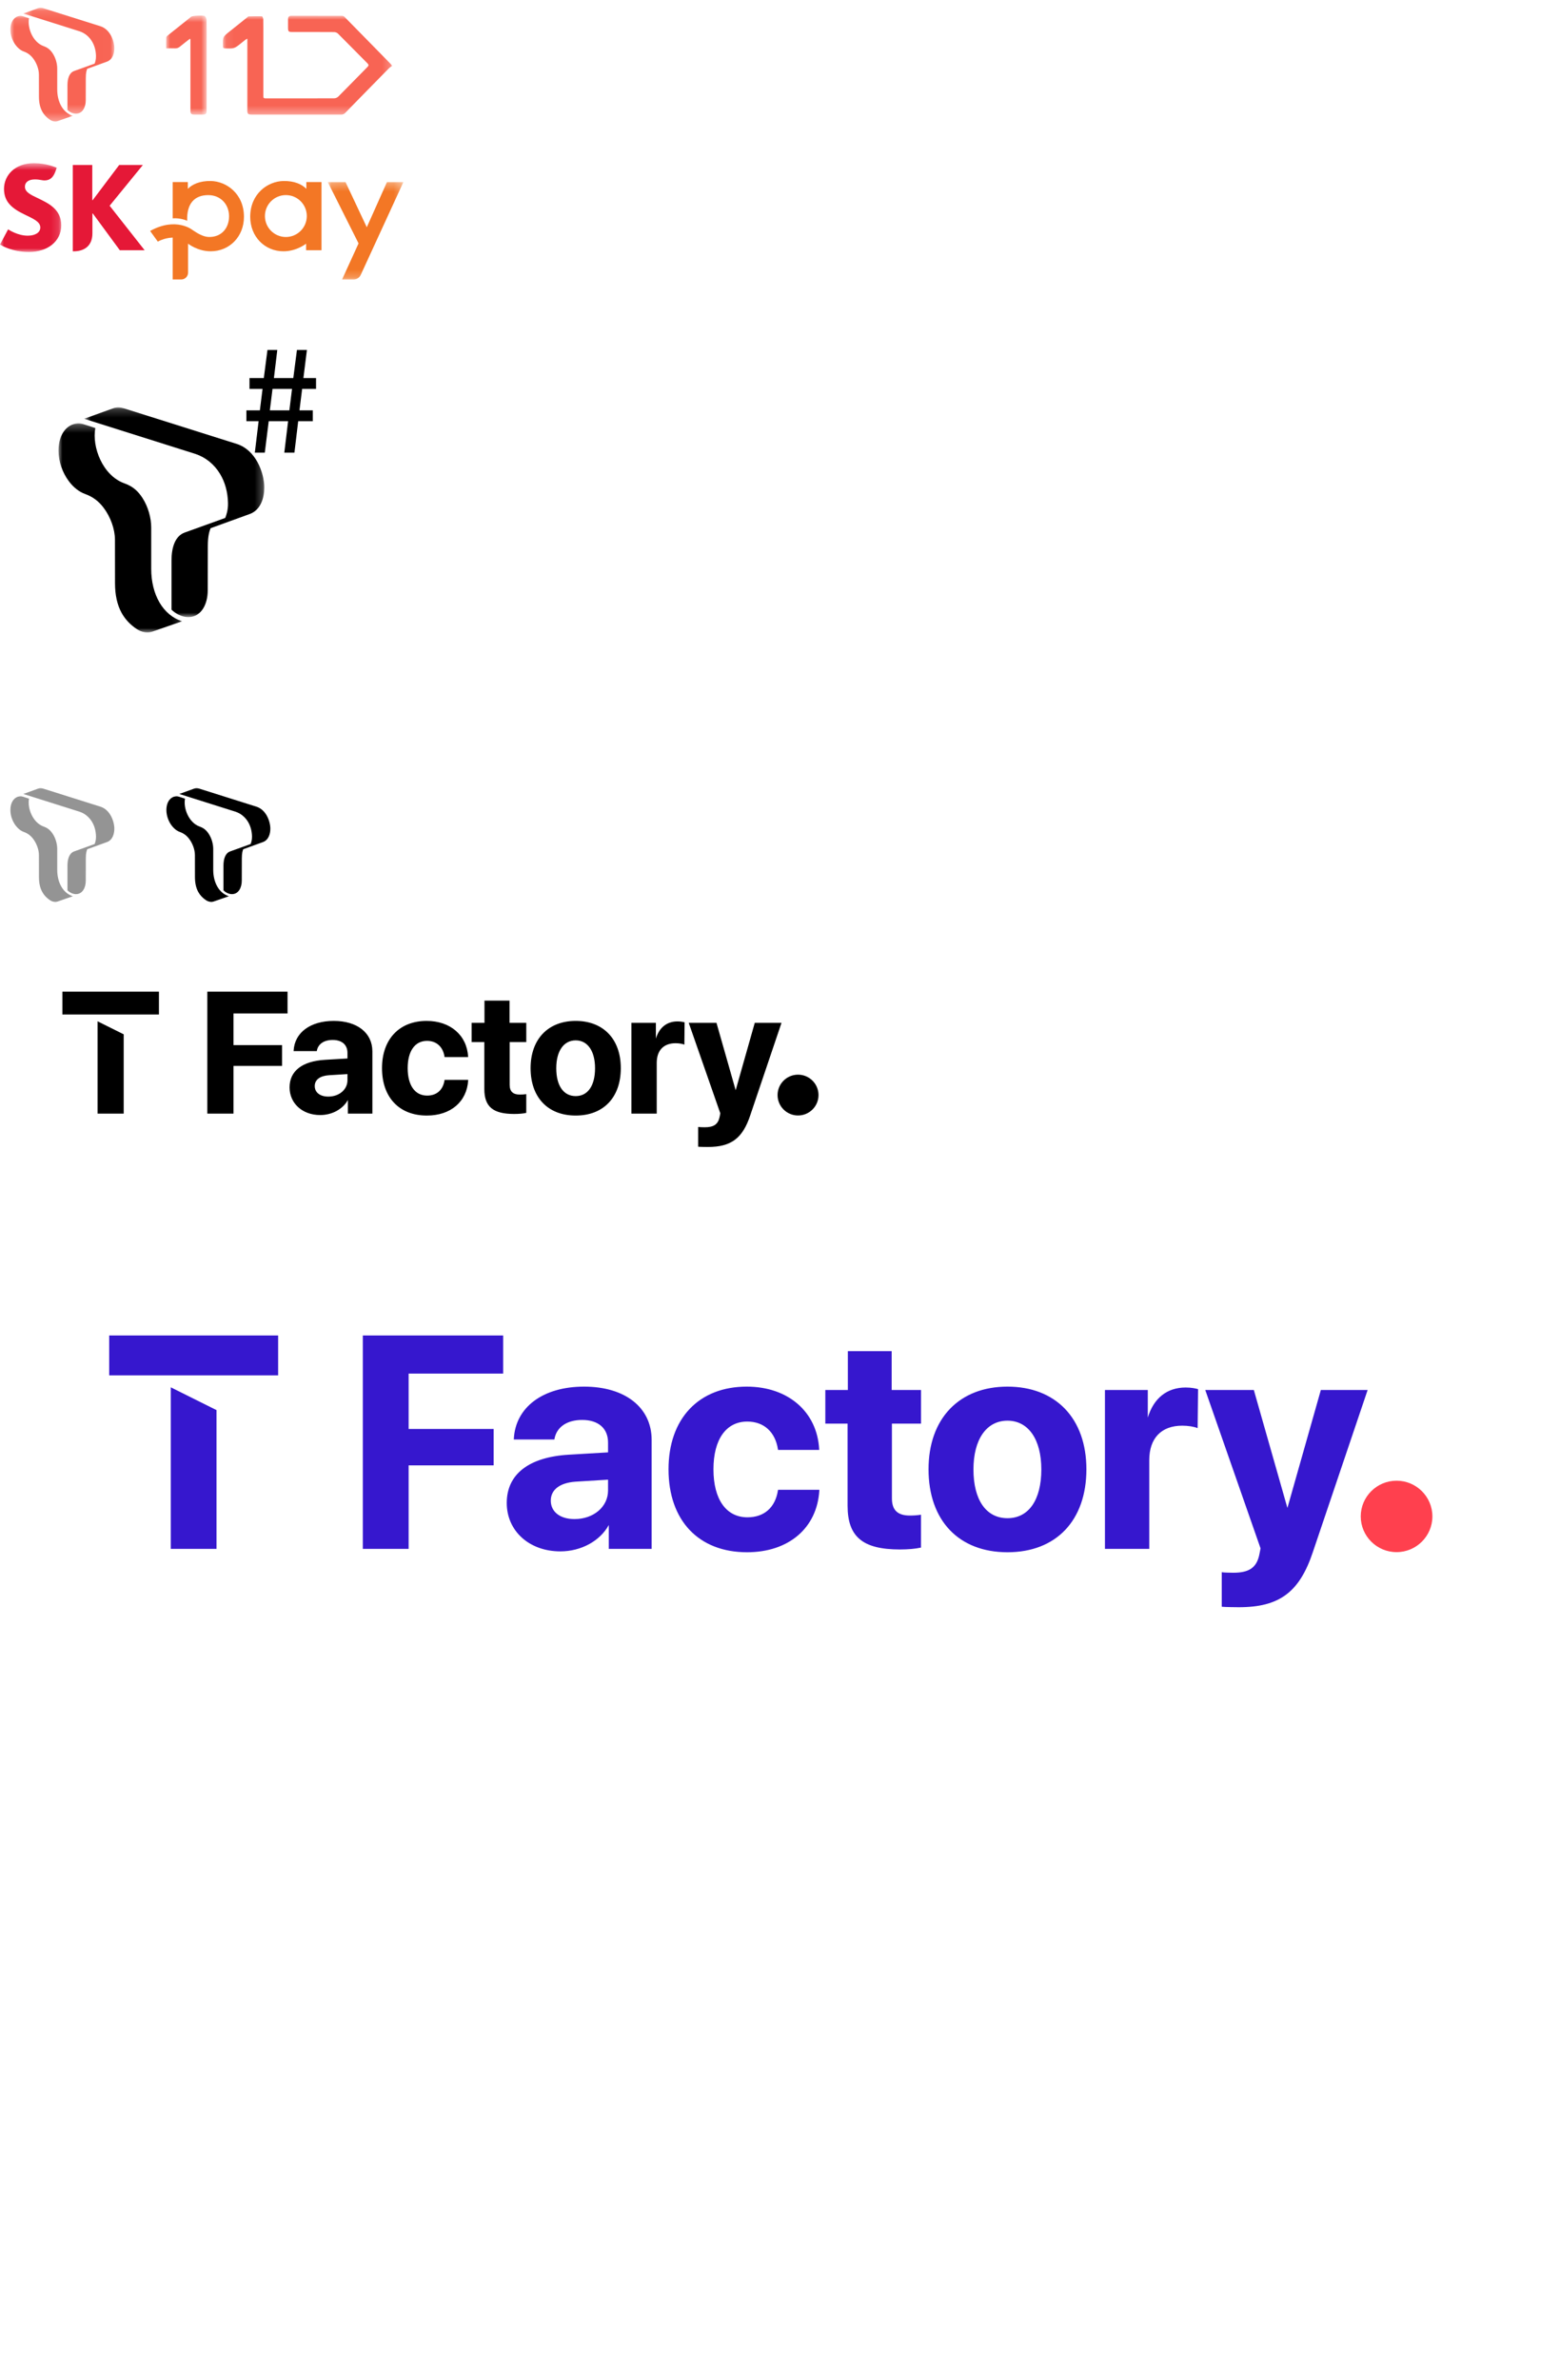 <?xml version="1.0" encoding="UTF-8"?>
<svg width="200px" height="305px" viewBox="0 0 200 305" version="1.1" xmlns="http://www.w3.org/2000/svg" xmlns:xlink="http://www.w3.org/1999/xlink">
    <title>ico_logo</title>
    <defs>
        <polygon id="path-1" points="0.327 0.104 11.992 0.104 11.992 13.674 0.327 13.674"></polygon>
        <polygon id="path-3" points="0 0.138 8.008 0.138 8.008 13.667 0 13.667"></polygon>
        <polygon id="path-5" points="0.09 -0.002 21.789 -0.002 21.789 12.667 0.09 12.667"></polygon>
        <polygon id="path-7" points="0 0.644 5.19 0.644 5.19 13.33 0 13.33"></polygon>
        <polygon id="path-9" points="0.055 0.288 9.755 0.288 9.755 12.772 0.055 12.772"></polygon>
        <polygon id="path-11" points="0 0.611 7.854 0.611 7.854 11.989 0 11.989"></polygon>
        <rect id="path-13" x="0" y="0" width="48" height="48"></rect>
        <polygon id="path-15" points="0.647 0.205 23.745 0.205 23.745 27.075 0.647 27.075"></polygon>
        <polygon id="path-17" points="-2.26485497e-14 0.273 15.857 0.273 15.857 27.06 -2.26485497e-14 27.06"></polygon>
        <rect id="path-19" x="0" y="0" width="112" height="32"></rect>
        <rect id="path-21" x="0" y="0" width="196" height="56"></rect>
    </defs>
    <g id="ico_logo" stroke="none" stroke-width="1" fill="none" fill-rule="evenodd">
        <g id="ic/logo_T">
            <rect id="guide" x="0" y="0" width="16" height="16"></rect>
            <g id="Group-7" transform="translate(1.333, 0.667)">
                <g id="Group-3" transform="translate(1.333, 0.23)">
                    <mask id="mask-2" fill="white">
                        <use xlink:href="#path-1"></use>
                    </mask>
                    <g id="Clip-2"></g>
                    <path d="M6.429,13.511 C6.272,13.433 6.12,13.326 5.984,13.193 L5.984,10.01 C5.984,9.162 6.218,8.427 6.835,8.202 L9.463,7.256 C9.529,7.09 9.651,6.757 9.641,6.291 C9.627,5.567 9.442,4.933 9.133,4.417 C8.756,3.784 8.191,3.331 7.525,3.111 L0.327,0.839 L2.204,0.16 C2.452,0.076 2.665,0.095 2.892,0.159 L10.238,2.475 C10.838,2.677 11.262,3.125 11.543,3.629 C11.859,4.198 11.992,4.839 11.992,5.281 C11.992,5.957 11.763,6.739 11.05,7.001 C10.627,7.155 9.783,7.462 8.515,7.92 C8.446,8.087 8.335,8.397 8.335,9.084 C8.335,9.474 8.329,11.576 8.329,11.953 C8.329,12.404 8.222,12.834 8.01,13.152 C7.799,13.469 7.485,13.674 7.071,13.674 C6.865,13.674 6.642,13.618 6.429,13.511" id="Fill-1" fill="#F86454" mask="url(#mask-2)"></path>
                </g>
                <g id="Group-6" transform="translate(0, 1.23)">
                    <mask id="mask-4" fill="white">
                        <use xlink:href="#path-3"></use>
                    </mask>
                    <g id="Clip-5"></g>
                    <path d="M5.433,4.957 C5.811,5.538 6.004,6.267 6.004,6.885 L6.004,9.556 C6.004,11.209 6.761,12.556 8.008,12.941 L6.082,13.612 C5.909,13.674 5.737,13.678 5.579,13.652 C5.386,13.619 5.215,13.541 5.091,13.461 C4.658,13.18 4.32,12.827 4.08,12.388 C3.802,11.877 3.659,11.246 3.659,10.469 C3.659,9.79 3.655,8.862 3.655,7.667 C3.655,6.985 3.368,6.188 2.923,5.6 C2.589,5.156 2.204,4.878 1.712,4.702 C1.315,4.558 0.95,4.257 0.66,3.866 C0.258,3.323 0,2.607 0,1.899 C0,1.329 0.156,0.874 0.412,0.57 C0.626,0.313 0.911,0.164 1.23,0.14 C1.383,0.13 1.51,0.157 1.633,0.195 C1.911,0.281 2.162,0.362 2.386,0.44 C2.153,1.653 2.854,3.513 4.267,4.017 C4.822,4.215 5.15,4.523 5.433,4.957" id="Fill-4" fill="#F86454" mask="url(#mask-4)"></path>
                </g>
            </g>
        </g>
        <g id="ic/logo11st_16" transform="translate(20, 0)">
            <rect id="guide" x="0" y="0" width="32" height="16"></rect>
            <g id="Group-3" transform="translate(8.49, 2.023)">
                <mask id="mask-6" fill="white">
                    <use xlink:href="#path-5"></use>
                </mask>
                <g id="Clip-2"></g>
                <path d="M21.789,6.412 C21.639,6.525 21.48,6.619 21.357,6.745 C19.493,8.639 17.631,10.534 15.778,12.436 C15.618,12.599 15.46,12.668 15.234,12.667 C11.419,12.66 7.604,12.663 3.789,12.663 C3.304,12.663 3.221,12.578 3.221,12.082 L3.221,3.365 L3.221,2.93 C3.098,3.001 3.028,3.032 2.969,3.076 C2.803,3.203 2.641,3.337 2.479,3.467 C1.543,4.22 1.543,4.217 0.361,4.174 C0.177,4.165 0.077,4.115 0.1,3.913 C0.101,3.903 0.1,3.892 0.1,3.882 C0.067,2.703 0.068,2.704 0.986,1.976 C1.75,1.369 2.511,0.757 3.273,0.148 C3.304,0.123 3.335,0.077 3.367,0.076 C3.939,0.063 4.515,0.041 5.088,0.065 C5.154,0.067 5.259,0.325 5.263,0.466 C5.278,1.373 5.27,2.281 5.27,3.188 L5.27,10.121 C5.27,10.579 5.271,10.582 5.706,10.582 C8.593,10.582 11.479,10.586 14.364,10.572 C14.537,10.572 14.752,10.481 14.877,10.357 C16.133,9.099 17.369,7.822 18.62,6.559 C18.794,6.384 18.801,6.277 18.624,6.099 C17.355,4.828 16.1,3.541 14.827,2.273 C14.711,2.156 14.499,2.087 14.331,2.087 C12.59,2.075 10.851,2.079 9.113,2.079 C8.461,2.079 8.437,2.055 8.438,1.403 C8.438,1.081 8.434,0.757 8.438,0.435 C8.444,0.123 8.567,0.001 8.875,-0.001 C11.03,-0.001 13.184,-0.003 15.339,0.003 C15.454,0.005 15.599,0.058 15.678,0.138 C17.667,2.159 19.653,4.185 21.637,6.21 C21.666,6.238 21.684,6.273 21.789,6.412" id="Fill-1" fill="#F86454" mask="url(#mask-6)"></path>
            </g>
            <g id="Group-6" transform="translate(1.306, 1.356)">
                <mask id="mask-8" fill="white">
                    <use xlink:href="#path-7"></use>
                </mask>
                <g id="Clip-5"></g>
                <path d="M3.024,3.622 C2.604,3.952 2.177,4.274 1.766,4.617 C1.571,4.782 1.368,4.852 1.117,4.84 C0.756,4.824 0.392,4.837 0.002,4.837 C0.002,4.345 -0.006,3.904 0.01,3.463 C0.012,3.38 0.087,3.279 0.156,3.223 C1.173,2.407 2.192,1.594 3.211,0.782 C3.368,0.655 4.836,0.577 4.968,0.722 C5.082,0.847 5.175,1.044 5.178,1.212 C5.197,2.352 5.187,3.49 5.187,4.63 L5.187,12.738 C5.187,13.249 5.108,13.33 4.601,13.33 L3.651,13.33 C3.206,13.328 3.109,13.233 3.109,12.786 L3.109,4.012 L3.109,3.661 C3.081,3.648 3.052,3.636 3.024,3.622" id="Fill-4" fill="#F86454" mask="url(#mask-8)"></path>
            </g>
        </g>
        <g id="SK-Pay-Logo" transform="translate(0, 20)">
            <g id="Group-3" transform="translate(41.965, 3.038)">
                <mask id="mask-10" fill="white">
                    <use xlink:href="#path-9"></use>
                </mask>
                <g id="Clip-2"></g>
                <path d="M9.755,0.288 L4.281,12.191 C4.118,12.546 3.764,12.773 3.373,12.773 L1.892,12.773 L4.003,8.151 L0.055,0.288 L2.331,0.288 L5.059,6.081 L7.647,0.288 L9.755,0.288 Z" id="Fill-1" fill="#F37725" mask="url(#mask-10)"></path>
            </g>
            <path d="M19.246,9.594 L20.234,10.961 C20.234,10.961 20.999,10.489 22.139,10.44 L22.139,15.81 L23.236,15.81 C23.72,15.81 24.112,15.418 24.112,14.933 L24.112,11.223 C24.112,11.223 25.325,12.199 27.01,12.199 C29.426,12.199 31.276,10.311 31.276,7.785 C31.276,4.802 29.009,3.227 27.022,3.191 C25.627,3.168 24.654,3.612 24.081,4.194 L24.081,3.326 L22.139,3.326 L22.139,7.978 C23.157,7.901 23.997,8.286 23.997,8.286 C23.919,6.066 24.95,5.001 26.7,5.001 C28.281,5.001 29.362,6.179 29.368,7.706 L29.368,7.71 L29.368,7.717 L29.367,7.717 C29.362,9.245 28.382,10.407 26.759,10.364 C26.011,10.343 25.247,9.852 24.682,9.47 C24.682,9.47 22.578,7.746 19.246,9.594" id="Fill-4" fill="#F37725"></path>
            <path d="M36.65,10.368 C35.167,10.368 33.965,9.166 33.965,7.683 C33.965,6.201 35.167,4.998 36.65,4.998 C38.132,4.998 39.334,6.201 39.334,7.683 C39.334,9.166 38.132,10.368 36.65,10.368 L36.65,10.368 Z M39.276,3.326 L39.276,4.194 C38.703,3.612 37.731,3.167 36.335,3.192 C34.348,3.227 32.08,4.801 32.08,7.784 C32.08,10.311 33.931,12.2 36.347,12.2 C38.033,12.2 39.244,11.223 39.244,11.223 L39.244,12.065 L41.219,12.065 L41.219,3.326 L39.276,3.326 Z" id="Fill-6" fill="#F37725"></path>
            <g id="Group-10" transform="translate(0, 0.301)">
                <mask id="mask-12" fill="white">
                    <use xlink:href="#path-11"></use>
                </mask>
                <g id="Clip-9"></g>
                <path d="M4.871,5.1 C3.951,4.668 3.194,4.32 3.194,3.617 C3.194,3.079 3.624,2.688 4.472,2.688 C4.787,2.688 5.043,2.724 5.308,2.774 C5.444,2.799 5.592,2.818 5.714,2.818 C6.455,2.818 6.875,2.377 7.155,1.535 L7.27,1.193 C7.149,1.143 5.937,0.61 4.356,0.61 C1.841,0.61 0.514,2.225 0.514,3.899 C0.514,4.743 0.776,5.355 1.192,5.836 C1.725,6.457 2.485,6.862 3.197,7.208 C4.234,7.717 5.168,8.092 5.168,8.847 C5.168,9.517 4.476,9.898 3.553,9.898 C2.287,9.898 1.178,9.173 1.039,9.086 L-9.12280702e-05,11.035 C0.183,11.138 1.523,11.989 3.727,11.989 C6.076,11.987 7.854,10.64 7.854,8.571 C7.854,6.507 6.205,5.746 4.871,5.1" id="Fill-8" fill="#E51837" mask="url(#mask-12)"></path>
            </g>
            <path d="M18.316,1.142 L15.279,1.142 L11.884,5.646 L11.831,5.646 L11.831,1.142 L9.332,1.142 L9.332,12.201 L9.478,12.201 C10.56,12.201 11.848,11.701 11.848,9.894 L11.848,7.356 L11.9,7.356 L15.362,12.065 L18.545,12.065 L14.056,6.362 L18.316,1.142 Z" id="Fill-11" fill="#E51837"></path>
        </g>
        <g id="ic/40/logo_Tworld/Bk" transform="translate(0, 40)">
            <g>
                <mask id="mask-14" fill="white">
                    <use xlink:href="#path-13"></use>
                </mask>
                <g id="Rectangle"></g>
                <g id="Group-3" mask="url(#mask-14)">
                    <g transform="translate(7, 12)" id="Group-2">
                        <g id="Group-18" transform="translate(0.5, 0)">
                            <g id="Group-3" transform="translate(2.64, 0)">
                                <mask id="mask-16" fill="white">
                                    <use xlink:href="#path-15"></use>
                                </mask>
                                <g id="Clip-2"></g>
                                <path d="M12.729,26.751 C12.419,26.597 12.118,26.386 11.848,26.123 L11.848,19.82 C11.848,18.14 12.312,16.686 13.533,16.239 L18.737,14.366 C18.867,14.038 19.11,13.378 19.09,12.456 C19.062,11.023 18.696,9.768 18.083,8.746 C17.336,7.493 16.218,6.595 14.9,6.159 L0.647,1.661 L4.364,0.317 C4.855,0.15 5.277,0.188 5.727,0.315 L20.271,4.901 C21.459,5.301 22.299,6.188 22.855,7.185 C23.481,8.313 23.745,9.582 23.745,10.457 C23.745,11.795 23.291,13.343 21.878,13.862 C21.042,14.168 19.37,14.775 16.86,15.682 C16.722,16.012 16.504,16.626 16.504,17.986 C16.504,18.759 16.491,22.92 16.491,23.666 C16.491,24.559 16.279,25.412 15.86,26.042 C15.442,26.669 14.82,27.075 14,27.075 C13.592,27.075 13.151,26.964 12.729,26.751" id="Fill-1" fill="#000000" mask="url(#mask-16)"></path>
                            </g>
                            <g id="Group-6" transform="translate(0, 1.98)">
                                <mask id="mask-18" fill="white">
                                    <use xlink:href="#path-17"></use>
                                </mask>
                                <g id="Clip-5"></g>
                                <path d="M10.758,9.815 C11.506,10.965 11.887,12.408 11.887,13.632 L11.887,18.92 C11.887,22.193 13.386,24.861 15.857,25.623 L12.042,26.951 C11.7,27.074 11.36,27.082 11.046,27.03 C10.664,26.966 10.326,26.811 10.08,26.652 C9.222,26.096 8.554,25.397 8.078,24.528 C7.528,23.516 7.245,22.267 7.245,20.728 C7.245,19.385 7.238,17.547 7.238,15.18 C7.238,13.829 6.669,12.251 5.788,11.088 C5.127,10.209 4.364,9.659 3.39,9.309 C2.604,9.025 1.88,8.429 1.307,7.654 C0.511,6.58 -2.26485497e-14,5.162 -2.26485497e-14,3.76 C-2.26485497e-14,2.632 0.31,1.73 0.816,1.128 C1.24,0.62 1.803,0.324 2.435,0.278 C2.739,0.257 2.99,0.311 3.233,0.386 C3.784,0.556 4.281,0.717 4.724,0.87 C4.264,3.272 5.651,6.956 8.449,7.953 C9.548,8.346 10.198,8.955 10.758,9.815" id="Fill-4" fill="#000000" mask="url(#mask-18)"></path>
                            </g>
                        </g>
                    </g>
                </g>
            </g>
            <path d="M32.67,18 L33.948,18 L34.452,13.968 L36.936,13.968 L36.45,18 L37.746,18 L38.232,13.968 L40.104,13.968 L40.104,12.582 L38.394,12.582 L38.736,9.828 L40.518,9.828 L40.518,8.442 L38.898,8.442 L39.348,4.842 L38.07,4.842 L37.602,8.442 L35.118,8.442 L35.55,4.842 L34.29,4.842 L33.822,8.442 L31.986,8.442 L31.986,9.828 L33.66,9.828 L33.318,12.582 L31.59,12.582 L31.59,13.968 L33.156,13.968 L32.67,18 Z M34.596,12.582 L34.938,9.828 L37.44,9.828 L37.098,12.582 L34.596,12.582 Z" id="#" fill="#000000" fill-rule="nonzero"></path>
        </g>
        <g id="Group" transform="translate(0, 100)" style="mix-blend-mode: luminosity;">
            <polygon id="Path" points="0 0 16 0 16 16 0 16"></polygon>
            <path d="M2.966,2.091 C3.245,2.177 3.496,2.258 3.719,2.336 C3.487,3.549 4.187,5.409 5.601,5.913 C6.156,6.111 6.484,6.419 6.767,6.853 C7.145,7.434 7.337,8.163 7.337,8.781 L7.337,11.451 C7.337,13.105 8.094,14.452 9.342,14.837 L7.415,15.507 C7.242,15.57 7.071,15.574 6.912,15.547 C6.719,15.515 6.548,15.437 6.424,15.357 C5.991,15.076 5.654,14.723 5.414,14.284 C5.135,13.773 4.993,13.142 4.993,12.365 C4.993,11.686 4.989,10.758 4.989,9.563 C4.989,8.881 4.701,8.083 4.256,7.496 C3.923,7.052 3.537,6.774 3.046,6.598 C2.649,6.454 2.283,6.153 1.993,5.762 C1.591,5.219 1.333,4.503 1.333,3.795 C1.333,3.225 1.49,2.77 1.745,2.465 C1.96,2.209 2.245,2.06 2.563,2.036 C2.717,2.026 2.843,2.053 2.966,2.091 Z M5.56,1.055 L12.905,3.371 C13.505,3.574 13.93,4.021 14.211,4.525 C14.527,5.095 14.66,5.735 14.66,6.178 C14.66,6.853 14.43,7.635 13.717,7.897 C13.295,8.052 12.45,8.358 11.183,8.817 C11.113,8.983 11.003,9.293 11.003,9.98 L11.003,10.358 L10.997,12.849 C10.997,13.3 10.889,13.731 10.677,14.049 C10.467,14.365 10.153,14.57 9.738,14.57 C9.532,14.57 9.31,14.514 9.096,14.407 C8.94,14.329 8.788,14.223 8.651,14.09 L8.651,10.906 C8.651,10.058 8.886,9.323 9.502,9.098 L12.131,8.152 C12.196,7.986 12.319,7.653 12.309,7.187 C12.295,6.463 12.11,5.83 11.801,5.313 C11.423,4.681 10.859,4.227 10.193,4.007 L2.993,1.735 L4.871,1.056 C5.119,0.972 5.331,0.991 5.559,1.056 L5.56,1.055 Z" id="Shape" fill="#949494" fill-rule="nonzero"></path>
        </g>
        <g id="Group" transform="translate(20, 100)" style="mix-blend-mode: luminosity;">
            <polygon id="Path" points="0 0 16 0 16 16 0 16"></polygon>
            <path d="M2.966,2.091 C3.245,2.177 3.496,2.258 3.719,2.336 C3.487,3.549 4.187,5.409 5.601,5.913 C6.156,6.111 6.484,6.419 6.767,6.853 C7.145,7.434 7.337,8.163 7.337,8.781 L7.337,11.451 C7.337,13.105 8.094,14.452 9.342,14.837 L7.415,15.507 C7.242,15.57 7.071,15.574 6.912,15.547 C6.719,15.515 6.548,15.437 6.424,15.357 C5.991,15.076 5.654,14.723 5.414,14.284 C5.135,13.773 4.993,13.142 4.993,12.365 C4.993,11.686 4.989,10.758 4.989,9.563 C4.989,8.881 4.701,8.083 4.256,7.496 C3.923,7.052 3.537,6.774 3.046,6.598 C2.649,6.454 2.283,6.153 1.993,5.762 C1.591,5.219 1.333,4.503 1.333,3.795 C1.333,3.225 1.49,2.77 1.745,2.465 C1.96,2.209 2.245,2.06 2.563,2.036 C2.717,2.026 2.843,2.053 2.966,2.091 Z M5.56,1.055 L12.905,3.371 C13.505,3.574 13.93,4.021 14.211,4.525 C14.527,5.095 14.66,5.735 14.66,6.178 C14.66,6.853 14.43,7.635 13.717,7.897 C13.295,8.052 12.45,8.358 11.183,8.817 C11.113,8.983 11.003,9.293 11.003,9.98 L11.003,10.358 L10.997,12.849 C10.997,13.3 10.889,13.731 10.677,14.049 C10.467,14.365 10.153,14.57 9.738,14.57 C9.532,14.57 9.31,14.514 9.096,14.407 C8.94,14.329 8.788,14.223 8.651,14.09 L8.651,10.906 C8.651,10.058 8.886,9.323 9.502,9.098 L12.131,8.152 C12.196,7.986 12.319,7.653 12.309,7.187 C12.295,6.463 12.11,5.83 11.801,5.313 C11.423,4.681 10.859,4.227 10.193,4.007 L2.993,1.735 L4.871,1.056 C5.119,0.972 5.331,0.991 5.559,1.056 L5.56,1.055 Z" id="Shape" fill="#000000" fill-rule="nonzero"></path>
        </g>
        <g id="ic/32/logo/Bk" transform="translate(0, 120)">
            <mask id="mask-20" fill="white">
                <use xlink:href="#path-19"></use>
            </mask>
            <g id="Rectangle"></g>
            <g id="Group" mask="url(#mask-20)">
                <g transform="translate(8, 7)" id="LOGO_Full">
                    <g id="Group-23" transform="translate(0, 0.068)" fill="#000000">
                        <path d="M83.857,3.993 L83.866,4.028 L86.316,12.628 L88.765,3.993 L92.193,3.993 L92.172,4.055 L88.186,15.842 C87.204,18.799 85.731,19.899 82.751,19.899 C82.683,19.899 81.661,19.889 81.543,19.866 L81.543,19.866 L81.505,19.858 L81.505,17.331 L81.561,17.342 C81.662,17.362 82.216,17.373 82.352,17.373 C83.482,17.373 84.029,17.014 84.239,16.132 C84.249,16.083 84.35,15.618 84.347,15.587 L84.347,15.587 L80.298,3.993 L83.857,3.993 Z M46.705,3.746 C49.732,3.746 51.865,5.589 52.013,8.332 L52.013,8.332 L52.015,8.382 L48.998,8.382 L48.992,8.342 C48.799,7.066 47.961,6.304 46.748,6.304 C45.195,6.304 44.267,7.611 44.267,9.799 C44.267,12.001 45.199,13.315 46.759,13.315 C47.985,13.315 48.798,12.596 48.992,11.342 L48.992,11.342 L48.998,11.302 L52.026,11.302 L52.023,11.352 C51.86,14.098 49.781,15.873 46.727,15.873 C43.18,15.873 40.976,13.546 40.976,9.799 C40.976,7.974 41.513,6.445 42.53,5.375 C43.542,4.309 44.986,3.746 46.705,3.746 Z M65.807,3.746 C67.535,3.746 68.988,4.304 70.009,5.359 C71.043,6.427 71.59,7.962 71.59,9.799 C71.59,13.546 69.374,15.873 65.807,15.873 C62.24,15.873 60.024,13.546 60.024,9.799 C60.024,7.966 60.571,6.432 61.605,5.363 C62.628,4.305 64.081,3.746 65.807,3.746 Z M94.312,10.634 C95.76,10.634 96.937,11.807 96.937,13.249 C96.937,14.691 95.76,15.864 94.312,15.864 C92.865,15.864 91.688,14.691 91.688,13.249 C91.688,11.807 92.865,10.634 94.312,10.634 Z M34.789,3.746 C37.796,3.746 39.74,5.277 39.74,7.646 L39.74,7.646 L39.74,15.626 L36.6,15.626 L36.6,13.879 C35.956,15.053 34.569,15.809 33.05,15.809 C30.775,15.809 29.125,14.318 29.125,12.264 C29.125,10.16 30.74,8.905 33.673,8.73 L33.673,8.73 L36.546,8.56 L36.546,7.84 C36.546,6.804 35.837,6.186 34.648,6.186 C33.534,6.186 32.775,6.706 32.62,7.579 L32.62,7.579 L32.613,7.617 L29.641,7.617 L29.643,7.568 C29.766,5.246 31.786,3.746 34.789,3.746 Z M57.324,1.148 L57.324,3.993 L59.472,3.993 L59.472,6.455 L57.342,6.455 L57.342,11.93 C57.342,12.787 57.76,13.186 58.657,13.186 C58.927,13.186 59.218,13.166 59.416,13.133 L59.416,13.133 L59.47,13.124 L59.47,15.53 L59.434,15.538 C59.083,15.62 58.518,15.669 57.922,15.669 C55.203,15.669 54.094,14.742 54.094,12.468 L54.094,12.468 L54.094,6.455 L52.463,6.455 L52.463,3.993 L54.113,3.993 L54.113,1.148 L57.324,1.148 Z M28.863,-2.04778157e-05 L28.863,2.792 L21.936,2.792 L21.936,6.846 L28.164,6.846 L28.164,9.512 L21.936,9.512 L21.936,15.626 L18.58,15.626 L18.58,-2.04778157e-05 L28.863,-2.04778157e-05 Z M78.86,3.81 C79.301,3.81 79.62,3.886 79.77,3.931 L79.77,3.931 L79.739,6.785 C79.472,6.674 79.04,6.605 78.612,6.605 C77.076,6.605 76.196,7.526 76.196,9.131 L76.196,9.131 L76.196,15.626 L72.948,15.626 L72.948,3.993 L76.087,3.993 L76.087,6.012 C76.518,4.591 77.499,3.81 78.86,3.81 Z M4.51,3.795 L7.86,5.464 L7.86,15.626 L4.51,15.626 L4.51,3.795 Z M36.546,10.559 L34.154,10.707 C33.008,10.79 32.351,11.295 32.351,12.092 C32.351,12.913 33.032,13.444 34.087,13.444 C35.489,13.444 36.546,12.543 36.546,11.349 L36.546,11.349 L36.546,10.559 Z M65.807,6.239 C64.27,6.239 63.315,7.607 63.315,9.81 C63.315,12.045 64.247,13.38 65.807,13.38 C67.361,13.38 68.288,12.045 68.288,9.81 C68.288,7.607 67.337,6.239 65.807,6.239 Z M12.376,1.72407119e-15 L12.376,2.92 L0,2.92 L0,1.72407119e-15 L12.376,1.72407119e-15 Z" id="Combined-Shape"></path>
                    </g>
                </g>
            </g>
        </g>
        <g id="ic/56/logo/Bk" transform="translate(0, 160)">
            <mask id="mask-22" fill="white">
                <use xlink:href="#path-21"></use>
            </mask>
            <g id="Rectangle"></g>
            <g id="Group" mask="url(#mask-22)">
                <g transform="translate(14, 11)" id="LOGO_Full">
                    <g id="Group-23" transform="translate(0, 0.119)">
                        <path d="M146.749,6.989 L146.765,7.049 L151.053,22.1 L155.339,6.989 L161.338,6.989 L161.301,7.096 L154.326,27.723 C152.607,32.899 150.029,34.823 144.815,34.823 C144.696,34.823 142.907,34.806 142.701,34.765 L142.701,34.765 L142.635,34.752 L142.635,30.329 L142.733,30.348 C142.908,30.383 143.879,30.403 144.116,30.403 C146.094,30.403 147.051,29.774 147.418,28.232 C147.436,28.146 147.612,27.332 147.608,27.276 L147.608,27.276 L140.522,6.989 L146.749,6.989 Z M81.734,6.555 C87.032,6.555 90.764,9.781 91.022,14.582 L91.022,14.582 L91.027,14.668 L85.747,14.668 L85.736,14.598 C85.399,12.365 83.931,11.032 81.809,11.032 C79.091,11.032 77.468,13.318 77.468,17.148 C77.468,21.001 79.098,23.301 81.828,23.301 C83.973,23.301 85.397,22.043 85.736,19.848 L85.736,19.848 L85.747,19.779 L91.046,19.779 L91.041,19.865 C90.755,24.672 87.117,27.778 81.772,27.778 C75.564,27.778 71.708,23.705 71.708,17.148 C71.708,13.955 72.648,11.278 74.427,9.406 C76.199,7.541 78.726,6.555 81.734,6.555 Z M115.162,6.555 C118.185,6.555 120.728,7.531 122.516,9.377 C124.326,11.247 125.282,13.934 125.282,17.148 C125.282,23.705 121.405,27.778 115.162,27.778 C108.92,27.778 105.043,23.705 105.043,17.148 C105.043,13.941 105.999,11.256 107.809,9.385 C109.599,7.534 112.142,6.555 115.162,6.555 Z M60.88,6.555 C66.144,6.555 69.545,9.234 69.545,13.381 L69.545,13.381 L69.545,27.345 L64.05,27.345 L64.05,24.288 C62.923,26.343 60.495,27.665 57.837,27.665 C53.857,27.665 50.968,25.056 50.968,21.462 C50.968,17.78 53.795,15.583 58.928,15.277 L58.928,15.277 L63.955,14.98 L63.955,13.72 C63.955,11.907 62.714,10.825 60.635,10.825 C58.684,10.825 57.357,11.736 57.085,13.263 L57.085,13.263 L57.074,13.33 L51.871,13.33 L51.876,13.244 C52.091,9.181 55.626,6.555 60.88,6.555 Z M100.316,2.009 L100.316,6.989 L104.076,6.989 L104.076,11.296 L100.349,11.296 L100.349,20.878 C100.349,22.377 101.08,23.075 102.649,23.075 C103.123,23.075 103.632,23.04 103.978,22.982 L103.978,22.982 L104.073,22.966 L104.073,27.177 L104.01,27.192 C103.396,27.335 102.406,27.42 101.363,27.42 C96.606,27.42 94.665,25.798 94.665,21.819 L94.665,21.819 L94.665,11.296 L91.811,11.296 L91.811,6.989 L94.698,6.989 L94.698,2.009 L100.316,2.009 Z M50.51,-3.58361775e-05 L50.51,4.886 L38.388,4.886 L38.388,11.98 L49.288,11.98 L49.288,16.646 L38.388,16.646 L38.388,27.345 L32.515,27.345 L32.515,-3.58361775e-05 L50.51,-3.58361775e-05 Z M7.893,6.641 L13.756,9.562 L13.756,27.345 L7.893,27.345 L7.893,6.641 Z M138.005,6.668 C138.777,6.668 139.334,6.8 139.598,6.879 L139.598,6.879 L139.543,11.874 C139.076,11.68 138.32,11.559 137.571,11.559 C134.884,11.559 133.342,13.171 133.342,15.98 L133.342,15.98 L133.342,27.345 L127.658,27.345 L127.658,6.989 L133.153,6.989 L133.153,10.522 C133.906,8.035 135.623,6.668 138.005,6.668 Z M63.955,18.478 L59.77,18.736 C57.765,18.883 56.614,19.766 56.614,21.16 C56.614,22.598 57.806,23.527 59.651,23.527 C62.105,23.527 63.955,21.951 63.955,19.861 L63.955,19.861 L63.955,18.478 Z M115.162,10.919 C112.473,10.919 110.802,13.313 110.802,17.167 C110.802,21.079 112.432,23.414 115.162,23.414 C117.881,23.414 119.504,21.079 119.504,17.167 C119.504,13.313 117.841,10.919 115.162,10.919 Z M21.658,4.16201497e-15 L21.658,5.109 L0,5.109 L0,4.16201497e-15 L21.658,4.16201497e-15 Z" id="Combined-Shape" fill="#3617CE"></path>
                        <path d="M165.047,18.61 C162.514,18.61 160.454,20.663 160.454,23.186 C160.454,25.71 162.514,27.763 165.047,27.763 C167.579,27.763 169.64,25.71 169.64,23.186 C169.64,20.663 167.579,18.61 165.047,18.61" id="Fill-1" fill="#FF404E"></path>
                    </g>
                </g>
            </g>
        </g>
    </g>
</svg>